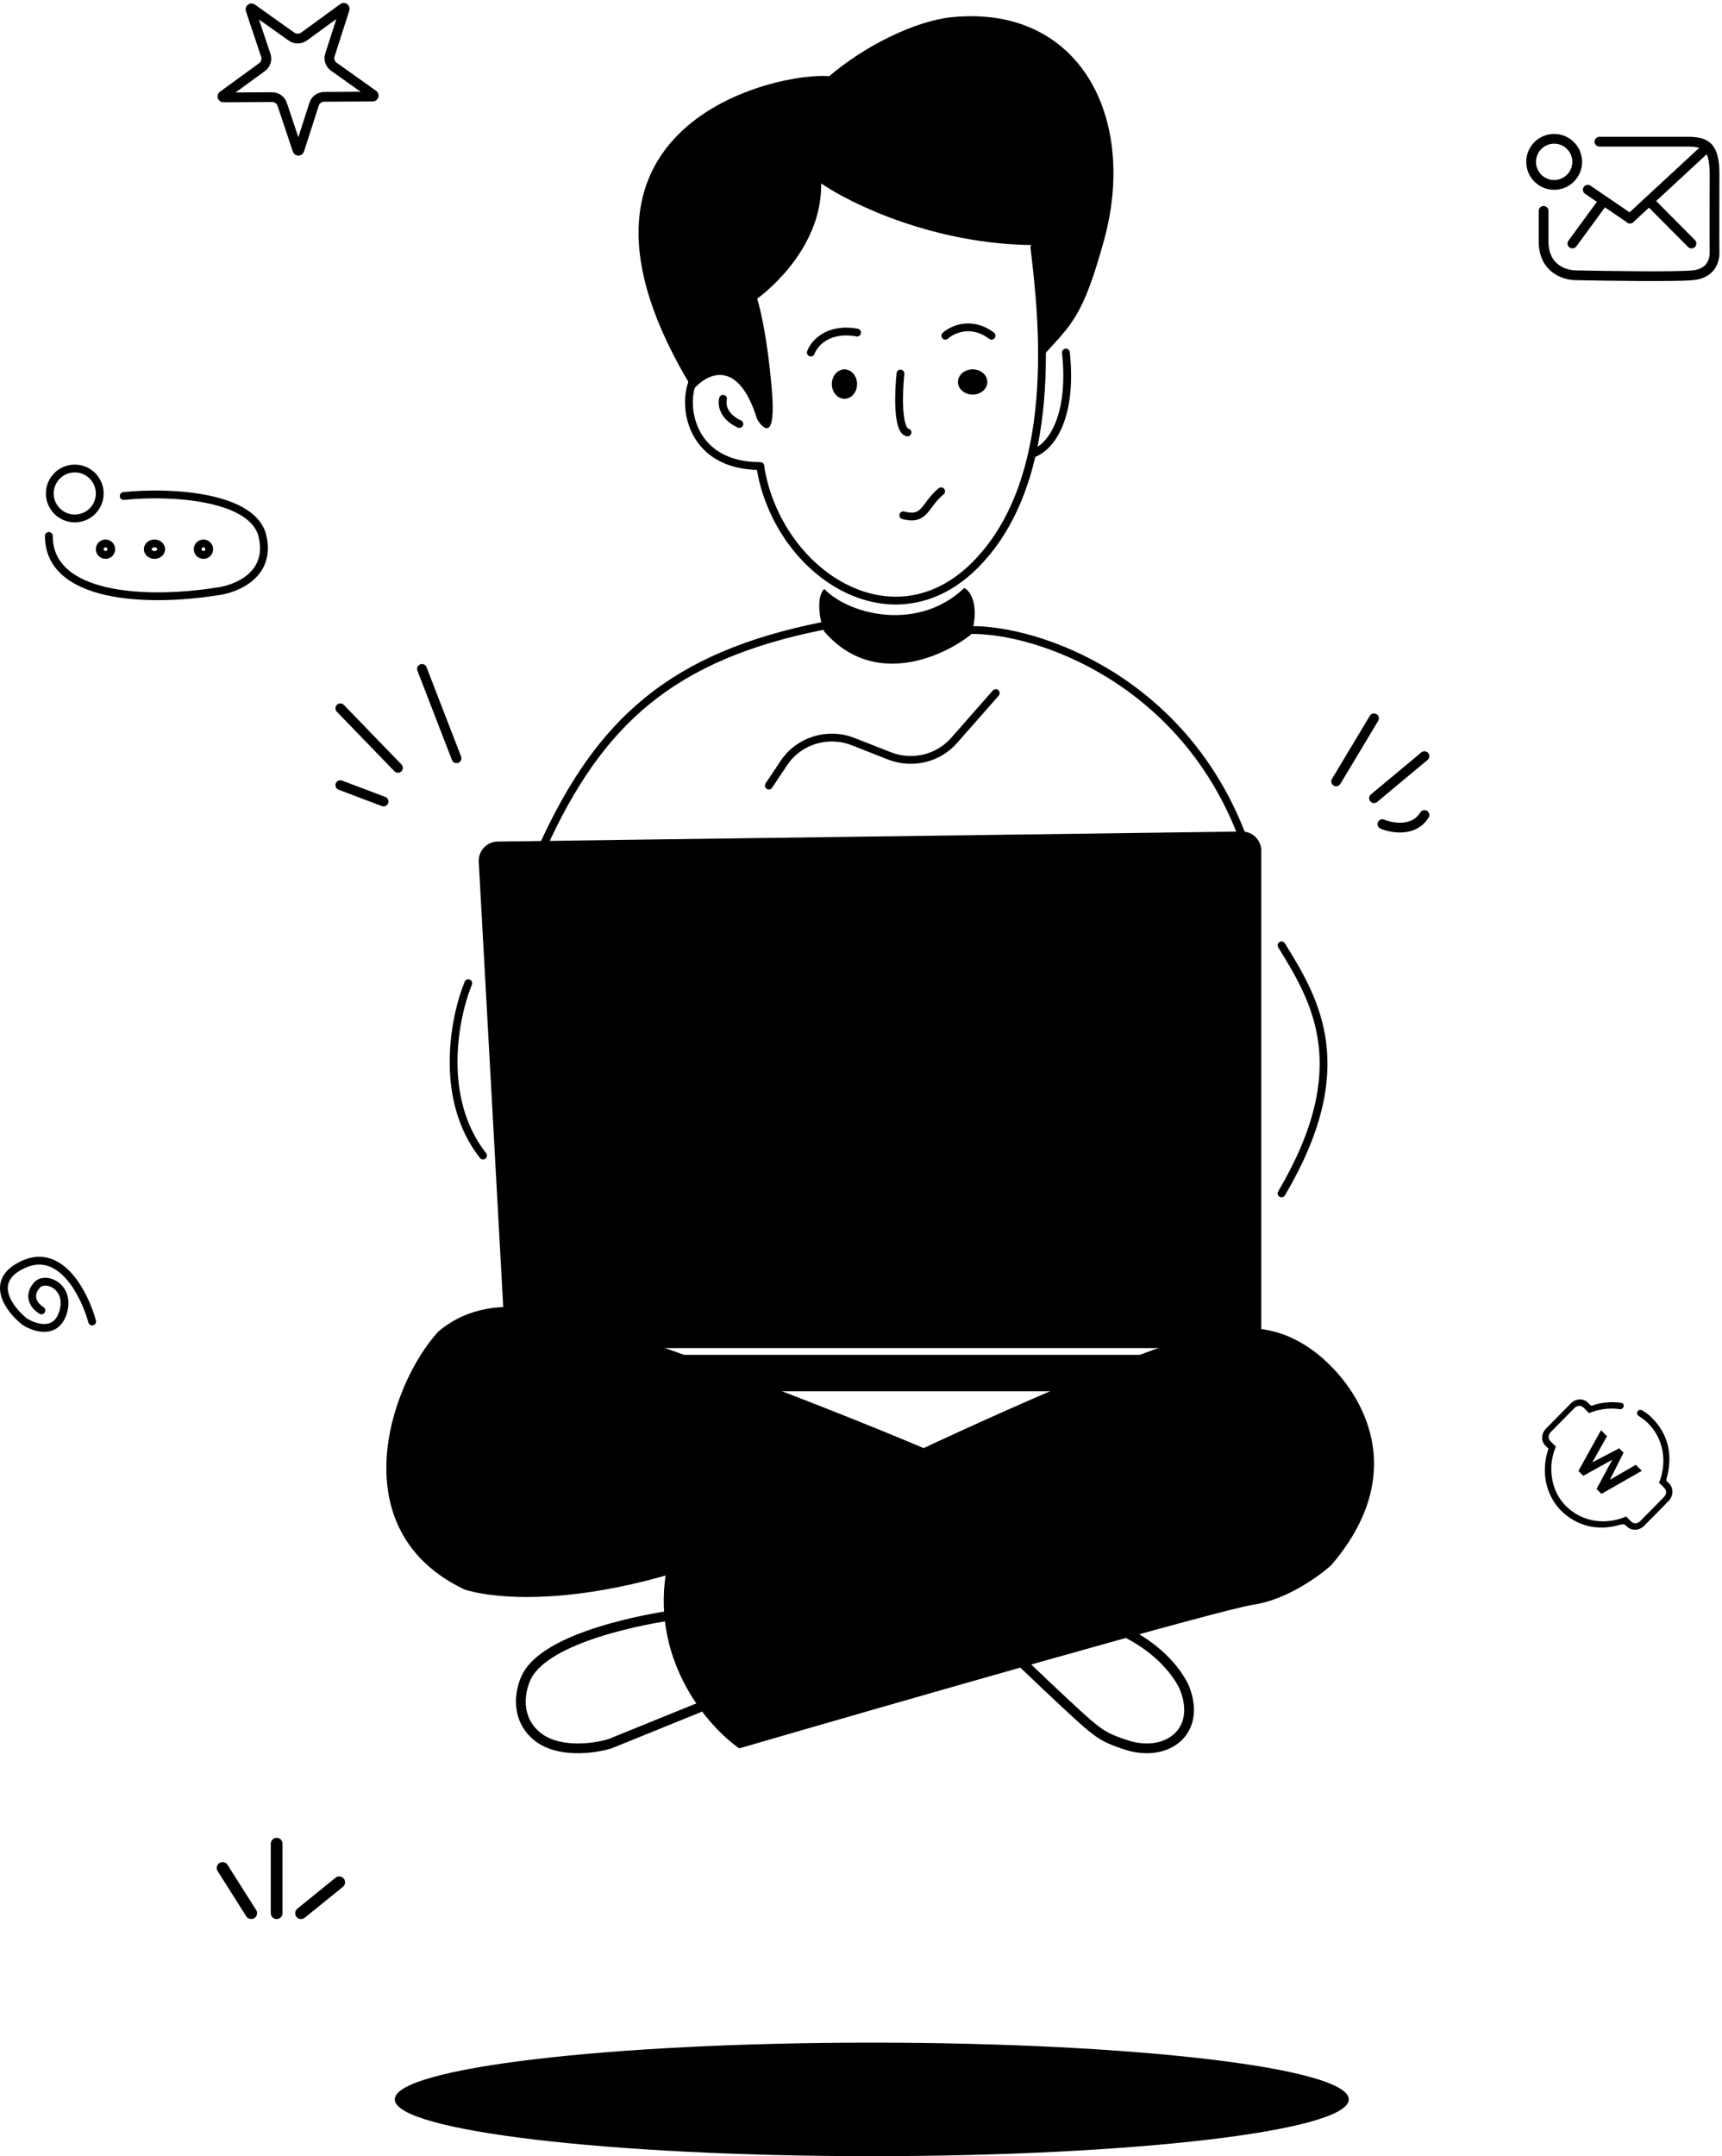 <svg width="441" height="552" viewBox="0 0 441 552" fill="none" xmlns="http://www.w3.org/2000/svg">
<path d="M19.148 132.729C22.68 132.729 25.543 129.867 25.543 126.335C25.543 122.804 22.68 119.941 19.148 119.941C15.617 119.941 12.754 122.804 12.754 126.335C12.754 129.867 15.617 132.729 19.148 132.729Z" stroke="black" stroke-width="2"/>
<path d="M31.678 126.986C44.576 125.658 64.813 127.228 67.205 137.205C69.597 147.181 60.463 150.83 55.598 151.408C37.072 154.352 12.508 152.966 12.508 137.205" stroke="black" stroke-width="2" stroke-linecap="round"/>
<path d="M27.02 142.075C27.835 142.075 28.495 141.414 28.495 140.599C28.495 139.784 27.835 139.124 27.02 139.124C26.204 139.124 25.544 139.784 25.544 140.599C25.544 141.414 26.204 142.075 27.02 142.075Z" stroke="black" stroke-width="2"/>
<path d="M41.282 140.599C41.282 141.316 40.615 142.075 39.561 142.075C38.508 142.075 37.84 141.316 37.84 140.599C37.84 139.882 38.508 139.124 39.561 139.124C40.615 139.124 41.282 139.882 41.282 140.599Z" stroke="black" stroke-width="2"/>
<path d="M52.103 142.075C52.919 142.075 53.579 141.414 53.579 140.599C53.579 139.784 52.919 139.124 52.103 139.124C51.289 139.124 50.628 139.784 50.628 140.599C50.628 141.414 51.289 142.075 52.103 142.075Z" stroke="black" stroke-width="2"/>
<path d="M398.018 47.341C401.279 47.341 403.92 44.698 403.92 41.438C403.92 38.179 401.279 35.536 398.018 35.536C394.757 35.536 392.115 38.179 392.115 41.438C392.115 44.698 394.757 47.341 398.018 47.341Z" stroke="black" stroke-width="2.5"/>
<path d="M409.615 36.274C413.939 36.274 426.299 36.274 432.113 36.274C436.82 36.274 439.088 37.316 439.088 44.607C439.088 51.691 439.029 60.868 439.088 64.572C439.127 67.176 437.833 70.058 433.505 70.475C429.182 70.891 411.824 70.648 403.683 70.475C400.658 70.475 395.312 68.761 395.312 61.794V53.982" stroke="black" stroke-width="2.5" stroke-linecap="round"/>
<path d="M406.625 48.571L417.446 55.949" stroke="black" stroke-width="2.5" stroke-linecap="round"/>
<path d="M417.445 55.949L437.12 37.749" stroke="black" stroke-width="2.5" stroke-linecap="round"/>
<path d="M422.434 51.523L427.81 56.933L433.186 62.343" stroke="black" stroke-width="2.5" stroke-linecap="round"/>
<path d="M402.689 62.343L410.623 51.523" stroke="black" stroke-width="2.5" stroke-linecap="round"/>
<path d="M23.603 338.321C21.797 331.682 15.801 319.438 6.265 323.577C-3.271 327.715 2.292 335.13 6.265 338.321C8.939 340.046 14.687 341.891 16.288 335.475C17.89 329.06 11.142 326.422 9.245 329.268C8.245 330.388 7.115 333.199 10.6 335.475" stroke="black" stroke-width="2" stroke-linecap="round"/>
<path d="M64.54 2.184L74.652 9.374C75.611 10.057 76.905 10.05 77.857 9.356L87.886 2.052C87.954 2.003 88 1.997 88.032 1.998C88.072 1.999 88.125 2.013 88.177 2.05C88.229 2.087 88.26 2.132 88.274 2.17C88.285 2.199 88.294 2.245 88.269 2.324L84.49 14.072C84.131 15.187 84.538 16.404 85.498 17.086L95.61 24.277C95.678 24.325 95.699 24.368 95.708 24.397C95.719 24.436 95.721 24.49 95.702 24.551C95.682 24.611 95.649 24.654 95.617 24.679C95.592 24.698 95.552 24.721 95.467 24.722L83.019 24.792C81.838 24.799 80.796 25.558 80.437 26.673L76.659 38.422C76.633 38.501 76.598 38.533 76.573 38.55C76.539 38.573 76.487 38.592 76.424 38.593C76.359 38.593 76.308 38.574 76.274 38.552C76.249 38.535 76.213 38.503 76.187 38.424L72.272 26.72C71.901 25.609 70.85 24.861 69.668 24.868L57.221 24.939C57.137 24.939 57.095 24.916 57.071 24.898C57.038 24.873 57.004 24.83 56.984 24.77C56.964 24.71 56.966 24.656 56.977 24.617C56.986 24.587 57.005 24.544 57.073 24.495L67.101 17.191C68.053 16.497 68.445 15.276 68.074 14.165L64.16 2.461C64.133 2.382 64.143 2.336 64.153 2.307C64.166 2.269 64.197 2.223 64.248 2.186C64.3 2.148 64.352 2.133 64.393 2.132C64.424 2.13 64.471 2.136 64.54 2.184Z" stroke="black" stroke-width="2.5"/>
<path d="M122.607 220.637L129.202 340.476C129.345 343.084 131.501 345.125 134.113 345.125H318.089C320.805 345.125 323.007 342.923 323.007 340.206V217.798C323.007 215.055 320.764 212.843 318.022 212.88L127.452 215.449C124.656 215.486 122.453 217.845 122.607 220.637Z" fill="black"/>
<path d="M132.901 346.846H318.335C320.916 346.846 323.008 348.938 323.008 351.519C323.008 354.1 320.916 356.192 318.335 356.192H132.901C130.32 356.192 128.229 354.1 128.229 351.519C128.229 348.938 130.32 346.846 132.901 346.846Z" fill="black"/>
<path d="M216.265 226.949V268.925" stroke="black" stroke-width="5" stroke-linecap="round"/>
<path d="M248.554 232.33V272.154" stroke="black" stroke-width="5" stroke-linecap="round"/>
<path d="M174.793 413.152C164.476 414.447 140.321 419.222 135.031 428.932C133.443 431.846 131.602 438.934 136.935 443.983C142.269 449.031 152.015 447.708 156.221 446.409L180.746 436.457" stroke="black" stroke-width="2.5" stroke-linecap="round"/>
<path d="M316.29 340C296.852 340.627 210.999 382.255 170.502 402.992C167.054 425.841 181.606 442.248 189.314 447.594C229.68 435.857 312.527 412.069 320.992 410.817C329.458 409.565 337.844 403.514 340.979 400.645C362.926 374.978 346.727 353.173 335.884 345.478C328.166 340 321.503 339.832 316.29 340Z" fill="black"/>
<path d="M134.218 334.718C148.014 335.629 208.198 358.708 236.714 370.804L171.499 403.049C142.312 411.518 124.383 408.728 118.907 406.903C87.301 391.835 99.684 354.665 112.242 340.895C120.336 334.079 129.275 334.392 134.218 334.718Z" fill="black"/>
<path d="M287.393 417.458C296.035 421.603 300.707 427.035 303.076 431.49C308.153 443.09 299.037 450.06 288.63 446.785C282.878 444.971 281.522 443.756 278.477 441.236C276.931 439.956 269.712 433.259 261.47 425.349" stroke="black" stroke-width="2.5" stroke-linecap="round"/>
<path d="M248.554 161.296C265.715 161.051 303.488 174.074 318.515 215.109" stroke="black" stroke-width="2" stroke-linecap="round"/>
<path d="M210.883 160.217C172.015 167.905 153.437 184.771 138.77 217.262" stroke="black" stroke-width="2" stroke-linecap="round"/>
<path d="M328.201 242.017C337.082 256.358 347.162 273.419 328.201 305.52" stroke="black" stroke-width="2" stroke-linecap="round"/>
<path d="M248.678 162.429C250.86 155.823 248.872 151.377 246.932 150.53C235.292 161.71 217.639 157.56 211.092 150.784C208.764 153.02 210.122 159.634 211.092 161.667C223.701 176.304 241.645 168.104 248.678 162.429Z" fill="black"/>
<path d="M196.891 201.117L200.796 195.28C204.603 189.591 212.011 187.32 218.478 189.859L227.786 193.513C233.593 195.794 240.246 194.212 244.321 189.583L255.012 177.438" stroke="black" stroke-width="2" stroke-linecap="round"/>
<path d="M119.925 251.704C116.385 260.319 112.185 281.205 123.7 295.833" stroke="black" stroke-width="2" stroke-linecap="round"/>
<path d="M282.683 61.712C277.29 81.142 274.594 82.864 266.749 91.472C266.749 82.965 265.293 68.685 265.293 62.739C239.607 62.739 217.93 52.219 210.302 46.959C210.576 64.797 193.908 76.46 193.908 76.46C193.908 76.46 196.299 83.664 197.665 99.787C198.758 112.685 195.616 110.192 193.908 107.334C188.989 91.417 180.928 95.67 177.513 99.787C135.6 31.461 200.056 18.258 212.351 19.516C221.642 11.558 234.598 5.321 243.706 4.406C276.555 1.107 291.428 30.207 282.683 61.712Z" fill="black"/>
<path d="M194.737 119.626C199.147 146.739 228.742 166.234 250.098 144.272C271.454 122.309 267.181 82.107 264.899 63.348" stroke="black" stroke-width="2" stroke-linecap="round"/>
<path d="M177.353 97.79C174.667 104.484 177.187 119.316 194.738 119.316" stroke="black" stroke-width="2" stroke-linecap="round"/>
<path d="M185.171 102.095C184.791 103.427 185.095 106.585 189.356 108.553" stroke="black" stroke-width="2" stroke-linecap="round"/>
<path d="M264.698 116.088C270.468 113.658 274.536 104.662 272.971 90.256" stroke="black" stroke-width="2" stroke-linecap="round"/>
<path d="M231.333 131.921C237.046 133.397 236.685 129.337 241.02 125.774" stroke="black" stroke-width="2" stroke-linecap="round"/>
<path d="M249.092 101.019C251.173 101.019 252.859 99.573 252.859 97.79C252.859 96.007 251.173 94.561 249.092 94.561C247.012 94.561 245.325 96.007 245.325 97.79C245.325 99.573 247.012 101.019 249.092 101.019Z" fill="black"/>
<path d="M216.264 102.095C218.047 102.095 219.493 100.409 219.493 98.328C219.493 96.248 218.047 94.561 216.264 94.561C214.481 94.561 213.035 96.248 213.035 98.328C213.035 100.409 214.481 102.095 216.264 102.095Z" fill="black"/>
<path d="M207.653 90.256C208.466 87.983 211.971 83.777 219.493 85.141" stroke="black" stroke-width="2" stroke-linecap="round"/>
<path d="M242.096 85.951C243.89 84.326 248.769 82.052 253.935 85.951" stroke="black" stroke-width="2" stroke-linecap="round"/>
<path d="M230.604 95.638C230.103 100.437 229.762 110.17 232.409 110.706" stroke="black" stroke-width="2" stroke-linecap="round"/>
<path d="M342.193 200.041L351.88 183.896" stroke="black" stroke-width="2.5" stroke-linecap="round"/>
<path d="M351.881 204.346L364.797 193.583" stroke="black" stroke-width="2.5" stroke-linecap="round"/>
<path d="M354.033 210.99C356.505 212.029 362.118 213.016 364.796 208.651" stroke="black" stroke-width="2.5" stroke-linecap="round"/>
<path d="M101.913 196.581L87.157 181.333" stroke="black" stroke-width="2.5" stroke-linecap="round"/>
<path d="M116.915 194.122L108.062 171.25" stroke="black" stroke-width="2.5" stroke-linecap="round"/>
<path d="M98.224 205.189L87.157 201.008" stroke="black" stroke-width="2.5" stroke-linecap="round"/>
<path d="M223.26 551.998C290.729 551.998 345.423 545.492 345.423 537.467C345.423 529.442 290.729 522.937 223.26 522.937C155.792 522.937 101.098 529.442 101.098 537.467C101.098 545.492 155.792 551.998 223.26 551.998Z" fill="black"/>
<path d="M412.282 378.848L418.92 375.003L420.467 376.541L410.134 382.442L408.881 381.195L412.896 373.709L405.484 377.817L404.231 376.571L410.014 366.145L411.557 367.68L407.789 374.376L414.675 370.78L415.793 371.892L412.282 378.848ZM427.35 384.237C428.27 383.292 428.555 381.854 428.057 380.665C427.819 380.096 427.402 379.696 426.995 379.307L426.857 379.177C426.771 379.162 426.746 379.051 426.751 378.905C426.754 378.804 426.773 378.686 426.798 378.571C426.802 378.559 426.803 378.546 426.805 378.532C426.838 378.421 426.866 378.314 426.892 378.2C426.898 378.179 426.904 378.161 426.908 378.146C426.912 378.138 426.916 378.13 426.915 378.122L426.917 378.121C428.444 372.138 427.119 367.022 422.972 362.897C422.902 362.827 422.834 362.76 422.761 362.692C422.152 362.101 421.431 361.567 420.564 361.065C420.299 360.91 419.998 360.89 419.735 361.013C419.489 361.129 419.314 361.354 419.259 361.633C419.162 362.106 419.447 362.358 419.77 362.563C420.043 362.737 420.288 362.903 420.521 363.073L420.599 363.131C420.658 363.174 420.71 363.211 420.763 363.251L420.788 363.273C420.963 363.404 421.133 363.538 421.302 363.683C421.366 363.735 421.426 363.788 421.491 363.844C421.783 364.096 422.078 364.376 422.356 364.673C422.428 364.745 422.5 364.824 422.578 364.91C422.693 365.04 422.806 365.167 422.918 365.301C423.003 365.406 423.089 365.515 423.175 365.623C426.173 369.453 426.823 374.794 424.88 379.596L426.172 380.881C426.89 381.594 426.854 382.527 426.078 383.318L420.132 389.352C419.349 390.147 418.41 390.191 417.679 389.467C417.27 389.06 416.855 388.652 416.444 388.242C412.016 390.147 407.114 389.827 403.295 387.37C403.204 387.314 403.113 387.254 403.023 387.192L403.13 387.028L403.103 387.016L402.999 387.176C400.199 385.307 398.28 382.43 397.595 379.081L397.587 379.046C397.569 378.966 397.553 378.88 397.539 378.793C397.33 377.732 397.247 376.626 397.293 375.506L397.291 375.504L397.289 375.334C397.34 374.436 397.468 373.578 397.677 372.712L397.717 372.554C397.899 371.805 398.144 371.063 398.442 370.341L397.156 369.062C396.517 368.426 396.422 367.645 396.895 366.922C396.978 366.799 397.086 366.682 397.192 366.574C399.182 364.552 401.173 362.531 403.166 360.513C403.924 359.743 404.876 359.701 405.589 360.411L406.963 361.777C408.68 361.058 410.47 360.667 412.285 360.615C412.397 360.614 412.51 360.61 412.622 360.609H412.653C412.731 360.609 412.804 360.608 412.886 360.608C412.961 360.61 413.041 360.611 413.12 360.617C413.229 360.616 413.345 360.62 413.461 360.627L413.704 360.643C413.857 360.652 414.016 360.667 414.195 360.685C414.338 360.7 414.489 360.719 414.647 360.739C414.907 360.773 415.177 360.809 415.441 360.61C415.658 360.45 415.901 360.168 415.823 359.745C415.781 359.518 415.665 359.209 415.124 359.131C412.942 358.823 410.742 358.968 408.583 359.558C408.469 359.591 408.349 359.635 408.232 359.682L408.19 359.698C407.84 359.838 407.658 359.894 407.496 359.85C407.452 359.84 407.388 359.815 407.313 359.765L407.271 359.726L406.953 359.399C406.877 359.307 406.779 359.195 406.674 359.098C406.571 359.007 406.46 358.916 406.366 358.85C405.57 358.225 404.47 358.088 403.479 358.479C403.045 358.649 402.657 358.906 402.323 359.245L395.896 365.766C395.634 366.033 395.42 366.34 395.257 366.673C394.692 367.845 394.879 369.194 395.723 370.033C395.877 370.21 396.043 370.374 396.25 370.56L396.41 370.716L396.544 370.85L396.502 371.037C396.497 371.066 396.485 371.109 396.47 371.148C394.596 376.867 395.901 382.882 399.878 386.837C400.397 387.353 400.97 387.837 401.576 388.27C405.492 391.079 409.987 391.777 414.931 390.347C415.667 390.133 416.055 390.217 416.535 390.694L416.583 390.742C417.164 391.32 417.928 391.634 418.735 391.626C419.592 391.617 420.418 391.257 421.061 390.616C422.923 388.756 424.922 386.727 427.35 384.237Z" fill="black"/>
<path d="M70.848 471.998V489.799" stroke="black" stroke-width="3" stroke-linecap="round"/>
<path d="M77.098 489.797L86.873 481.885" stroke="black" stroke-width="3" stroke-linecap="round"/>
<path d="M57 478.208L64.334 489.794" stroke="black" stroke-width="3" stroke-linecap="round"/>
</svg>
